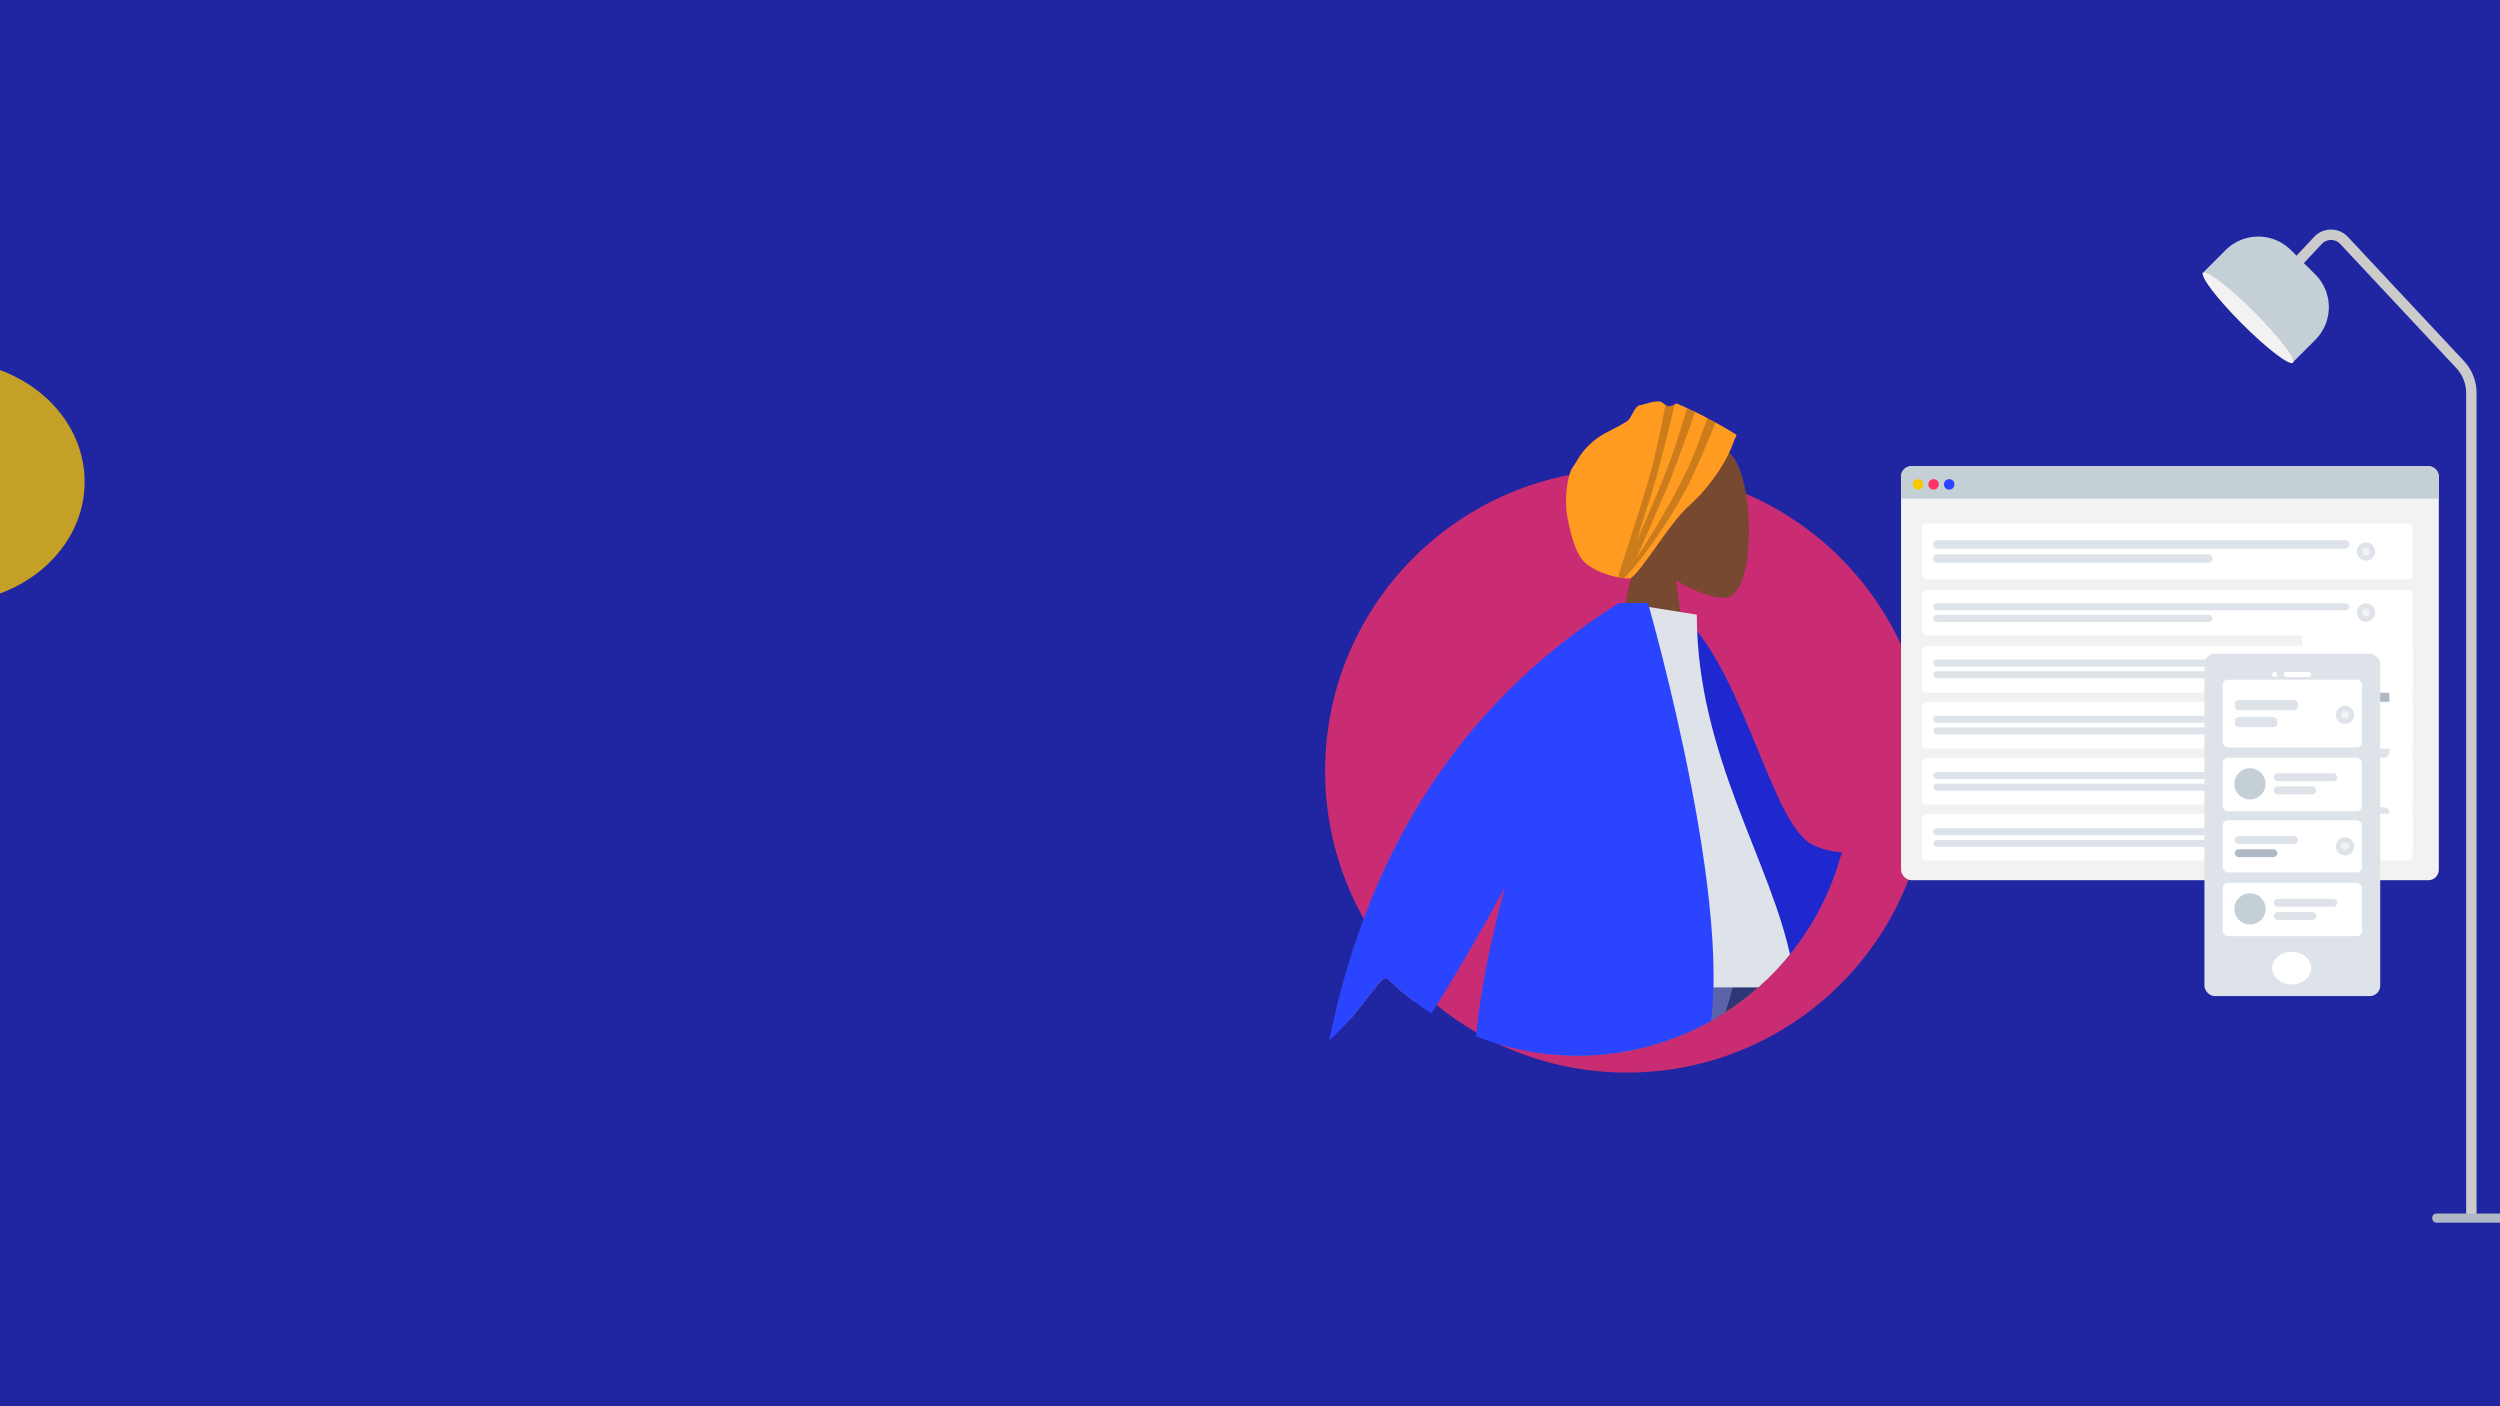 <svg xmlns="http://www.w3.org/2000/svg" xmlns:xlink="http://www.w3.org/1999/xlink" width="1920" height="1080" viewBox="0 0 1920 1080"><rect x="0" y="0" width="1920" height="1080" fill="#333333" stroke="none"/><defs><clipPath id="a"><path d="M279.63,518.49A209.746,209.746,0,0,0,481.509,365.81c5.084-18.069,83.926-77.643,83.926-97.336C565.435,152.772,395.435,0,279.63,0S-77.453,468.718,24.578,518.49c60.94,29.728,100.917-67.016,109.045-59.136A209.087,209.087,0,0,0,279.63,518.49Z" transform="translate(0)" fill="none"/></clipPath><clipPath id="b"><path d="M128.87,30.647c1.1-3.226,8.593-13.221-4.753-22.743-2.4-1.711-6.36-.006-9.793-1.086-2.583-.813-3.454-4.482-6.414-5.122-3.072-.664-6.418,2.346-9.889,2.081C95.893,3.615,92.611.239,90.4.058c-3.953-.325-7.545,3.475-11.405,3.72-2.238.142-4.835-3.526-7.057-3.72C66.528-.415,61.6,2.152,56.839,2.93c-4.391.717-6.433,9.881-9.667,12.046-10.15,6.8-18.1,8.7-26.339,15.671C11.042,38.938,9.168,45.107,5.112,50.632S-1.449,75.623.916,88.1c1.4,7.359,5.031,27.457,13.154,35.238,11.118,10.65,33.737,13.806,35.745,12.385,9.3-6.581,30.145-42.98,44.929-55.845C105.617,70.417,122.059,50.632,128.87,30.647Z" fill="#ff9b21"/></clipPath><clipPath id="d"><rect width="1920" height="1080"/></clipPath></defs><g id="c" clip-path="url(#d)"><rect width="1920" height="1080" fill="#fff"/><path d="M2376,0H143L-473,1084H2376Z" transform="translate(2376 1084) rotate(-180)" fill="#2026a2"/><g transform="translate(1686.515 165)"><path d="M0,43.643,33.485,7.835a13.779,13.779,0,0,1,20.407,0l89.146,95.332a31.956,31.956,0,0,1,8.447,21.805V756.449" transform="translate(60 12)" fill="none" stroke="#cbcbcb" stroke-miterlimit="10" stroke-width="8"/><rect width="59" height="7" rx="3" transform="translate(181.485 767)" fill="#afb9c5"/><g transform="translate(47.833 2) rotate(45)"><path d="M35.5,0H61.947a35.5,35.5,0,0,1,35.5,35.5V61a0,0,0,0,1,0,0H0a0,0,0,0,1,0,0V35.5A35.5,35.5,0,0,1,35.5,0Z" fill="#c5cfd6"/><ellipse cx="48.724" cy="6.5" rx="48.724" ry="6.5" transform="translate(0.264 53.562)" fill="#f2f2f2"/></g></g><g transform="translate(931.696 292.223)"><ellipse cx="231.796" cy="231.592" rx="231.796" ry="231.592" transform="translate(85.994 68.337)" fill="rgba(243,46,104,0.8)"/><path d="M279.63,518.49A209.746,209.746,0,0,0,481.509,365.81c5.084-18.069,83.926-77.643,83.926-97.336C565.435,152.772,395.435,0,279.63,0S-77.453,468.718,24.578,518.49c60.94,29.727,100.917-67.016,109.045-59.136A209.087,209.087,0,0,0,279.63,518.49Z" transform="translate(0.304 0.033)" fill="none"/><g transform="translate(0.304 0.033)" clip-path="url(#a)"><g transform="translate(-41.476 -41.525)"><g transform="translate(208.551)"><g transform="translate(137.338 80.285)"><path d="M0,189.057,21.013,89.322C9.3,75.315,1.362,58.147,2.687,38.913,6.508-16.51,82.273-4.317,97.009,23.655S110,122.583,90.95,127.583c-7.6,1.994-23.778-2.89-40.248-13L61.04,189.057Z" transform="translate(0 0)" fill="#784931"/></g><g transform="translate(103.633 57.539)"><path d="M128.87,30.647c1.1-3.226,8.593-13.221-4.753-22.743-2.4-1.711-6.36-.006-9.793-1.086-2.583-.813-3.454-4.482-6.414-5.122-3.072-.664-6.418,2.346-9.889,2.081C95.893,3.615,92.611.239,90.4.058c-3.953-.325-7.545,3.475-11.405,3.72-2.238.142-4.835-3.526-7.057-3.72C66.528-.415,61.6,2.152,56.839,2.93c-4.391.717-6.433,9.881-9.667,12.046-10.15,6.8-18.1,8.7-26.339,15.671C11.042,38.938,9.168,45.107,5.112,50.632S-1.449,75.623.916,88.1c1.4,7.359,5.031,27.457,13.154,35.238,11.118,10.65,33.737,13.806,35.745,12.385,9.3-6.581,30.145-42.98,44.929-55.845C105.617,70.417,122.059,50.632,128.87,30.647Z" transform="translate(0 0)" fill="#ff9b21"/><g transform="translate(0 0)" clip-path="url(#b)"><path d="M25.923,57C32.041,34.909,37.995.8,37.995.8L45.512,0S33.069,53.453,26.22,74.86c-4.629,14.466-8.4,26.722-11.643,36.754,6.677-15.058,15.263-34.379,23.028-54.2C45.958,36.1,55.379,2.811,55.379,2.811h7.558s-17.861,51.836-26.87,72.4c-9.659,22.043-16.6,38.784-22.129,50.022a611.312,611.312,0,0,0,38.7-66.716C61.278,41.263,72.982,5.68,72.982,5.68l7.034,3.065S62.3,53.78,52.639,71.557C31.647,110.184,11.605,133.49,4.6,140.1c-1.212,1.144-1.618,1.411-1.328.825a.277.277,0,0,1-.213-.176,18.713,18.713,0,0,1-1.474,2c-.558.65-.96.963-1.219.963C-2.652,143.713,13.652,101.307,25.923,57Z" transform="translate(39.366 -3.823)" fill="rgba(0,0,0,0.2)"/></g></g></g><g transform="translate(0 484.298)"><path d="M282.578,6.919C233,47.232,248.742,396.861,245.418,401.293,243.2,404.248,10.9,453.244,10.9,453.244l6.442,27.016S288.72,464.578,304.7,444.433c22.88-28.841,58.689-320.92,58.689-320.92Z" transform="matrix(0.574, -0.819, 0.819, 0.574, 128.914, 227.505)" fill="#b28b67"/><path d="M10.622,441.531,22,485.034c134.671,14.239,223.7-5.557,255.232-35.393S336.062,129.59,336.062,129.59L249.6,6.112C131.644,94.985,199.049,382.067,196,388.675S121.811,401.091,10.622,441.531Z" transform="matrix(0.574, -0.819, 0.819, 0.574, 145.466, 201.112)" fill="#2f3676"/><g transform="translate(512.638 409.332) rotate(20)"><path d="M4.474,5.033A2,2,0,0,0,1.908,6.381L0,13.106A64.242,64.242,0,0,0,.9,21H57.3s2.2-7.268-2.538-7.848-7.87-1.047-7.87-1.047L20.68.419a1,1,0,0,0-1.332.532L17.663,5.039s-4.385,2.046-7.127,2.046Z" transform="translate(1 19)" fill="#e4e4e4"/></g><path d="M260.954,0,129.348,321.726,0,593.719H30.517L364.4,0Z" transform="translate(69.676)" fill="#997659"/><g transform="translate(61.039 515.376)"><path d="M11.378,12.507A5.071,5.071,0,0,0,4.854,16L0,33.414c0,7.005,2.292,20.445,2.292,20.445H145.739s5.592-18.823-6.455-20.324-20.015-2.71-20.015-2.71L52.6.557a2.527,2.527,0,0,0-3.387,1.378L44.923,12.522s-11.152,5.3-18.125,5.3Z" transform="translate(2.543 49.734)" fill="#e4e4e4"/></g><path d="M0,537.216l67.81,12.949C120.24,471.672,339.664,149.826,363.722,0H212.761C132.421,108.309,49.977,457.425,0,537.216Z" transform="translate(81.357 0)" fill="#5c63ab"/></g><g transform="translate(55.953 212.366)"><path d="M80.849,301.113c-3.468-5.939-7.409-11.876-19.385-8.848-21.37,5.405-39.492,19.274-59.419.569-2.449-2.3-4.244-9.487,4.111-13.174C26.966,270.474,57.712,253.277,62.7,246.6q10.2-13.66,63.217-155.955l52.118,10.528q-78.619,149.2-84.324,158.148c-8.558,13.428-.572,38.037,2.376,51a15.783,15.783,0,0,1-3.628.462C86.183,310.78,83.673,305.947,80.849,301.113ZM498.488,79.293l92.154-41.212Q614.859,13.51,637.411.73c4.5-1.457,12.175-1.9,3.981,10.291s-16.275,25.383-13,29.653,12.759-.443,16.506,6.5q3.749,6.947-47.963,16.619L527.913,117.68Z" transform="translate(5.087 121.722)" fill="#b28b67"/><path d="M-.026,5.649,21.548-.094c51.843,42.962,81.224,154.5,114.336,166.709,31.307,11.542,72.729-5.9,121.772-28.852l18.6,33.942c-41.6,54.739-135.913,106.163-177.8,85.182C31.482,223.343,4.591,84.957-.026,5.649Z" transform="matrix(0.996, 0.087, -0.087, 0.996, 325.285, 8.184)" fill="#1f28cf"/><path d="M0,295.241H194.592c8.892,0,7.216-13.074,5.931-19.672-14.835-76.142-72.744-158.22-72.744-266.606L71.649,0C25.223,76.033,9.168,169.646,0,295.241Z" transform="translate(228.897)" fill="#dde3e9"/><path d="M0,367.39Q39.409,118.5,228.256,0H250.48s75.584,262.365,41.675,349.627H116.992c2.772-42.57,11.657-87.585,23.829-131.479q-59.5,109.3-100.033,157.377Z" transform="translate(68.669)" fill="#2b44ff"/></g></g></g></g><g transform="translate(1459.706 358)"><rect width="413" height="318" rx="8" transform="translate(0.294)" fill="#f2f2f2"/><path d="M8,0H405a8,8,0,0,1,8,8V25a0,0,0,0,1,0,0H0a0,0,0,0,1,0,0V8A8,8,0,0,1,8,0Z" transform="translate(0.294)" fill="#c5cfd6"/><circle cx="4" cy="4" r="4" transform="translate(9.294 10)" fill="#f7c700"/><circle cx="4" cy="4" r="4" transform="translate(21.294 10)" fill="#f36"/><circle cx="4" cy="4" r="4" transform="translate(33.294 10)" fill="#2b44ff"/><g transform="translate(308.294 121.318)"><rect width="85" height="179" rx="8" transform="translate(0 -0.318)" fill="#fff"/><g transform="translate(18 18)"><rect width="49" height="24" rx="4" transform="translate(0 -0.318)" fill="#dde3e9"/><rect width="49" height="23" rx="4" transform="translate(0 31.682)" fill="#afb9c5"/><rect width="49" height="23" rx="4" transform="translate(0 61.682)" fill="#dde3e9"/><rect width="49" height="23" rx="4" transform="translate(0 122.682)" fill="#dde3e9"/><rect width="49" height="23" rx="4" transform="translate(0 91.682)" fill="#c5cfd6"/></g></g><g transform="translate(16.294 44)"><rect width="377" height="43" rx="4" fill="#fff"/><g transform="translate(8.706 12.959)"><rect width="319.635" height="6.479" rx="3" fill="#dde3e9"/><rect width="214.55" height="6.479" rx="3" transform="translate(0 10.799)" fill="#dde3e9"/></g><g transform="translate(334.135 14.598)"><circle cx="7" cy="7" r="7" fill="#dde3e9"/><circle cx="3" cy="3" r="3" transform="translate(4 4)" fill="#f2f2f2"/></g><g transform="translate(0 51)"><rect width="377" height="35" rx="4" fill="#fff"/><g transform="translate(8.706 10.302)"><rect width="319.635" height="5.377" rx="2.688" fill="#dde3e9"/><rect width="214.55" height="5.377" rx="2.688" transform="translate(0 8.961)" fill="#dde3e9"/></g><g transform="translate(334.135 10.471)"><circle cx="7" cy="7" r="7" fill="#dde3e9"/><circle cx="3" cy="3" r="3" transform="translate(4 4)" fill="#f2f2f2"/></g></g><g transform="translate(0 94)"><rect width="377" height="36" rx="4" fill="#fff"/><g transform="translate(8.706 10.499)"><rect width="319.635" height="5.377" rx="2.688" fill="#dde3e9"/><rect width="214.55" height="5.377" rx="2.688" transform="translate(0 8.961)" fill="#dde3e9"/></g><g transform="translate(334.135 10.668)"><circle cx="7" cy="7" r="7" fill="#dde3e9"/><circle cx="3" cy="3" r="3" transform="translate(4 4)" fill="#afb9c5"/></g></g><g transform="translate(0 223)"><rect width="377" height="36" rx="4" fill="#fff"/><g transform="translate(8.706 11.088)"><rect width="319.635" height="5.377" rx="2.688" fill="#dde3e9"/><rect width="214.55" height="5.377" rx="2.688" transform="translate(0 8.961)" fill="#dde3e9"/></g><g transform="translate(334.135 11.257)"><circle cx="7" cy="7" r="7" fill="#dde3e9"/><circle cx="3" cy="3" r="3" transform="translate(4 4)" fill="#f2f2f2"/></g></g><g transform="translate(0 180)"><rect width="377" height="36" rx="4" fill="#fff"/><g transform="translate(8.706 10.892)"><rect width="319.635" height="5.377" rx="2.688" fill="#dde3e9"/><rect width="214.55" height="5.377" rx="2.688" transform="translate(0 8.961)" fill="#dde3e9"/></g><g transform="translate(334.135 11.061)"><circle cx="7" cy="7" r="7" fill="#dde3e9"/><circle cx="3" cy="3" r="3" transform="translate(4 4)" fill="#f2f2f2"/></g></g><g transform="translate(0 137)"><rect width="377" height="36" rx="4" fill="#fff"/><g transform="translate(8.706 10.695)"><rect width="319.635" height="5.377" rx="2.688" fill="#dde3e9"/><rect width="214.55" height="5.377" rx="2.688" transform="translate(0 8.961)" fill="#dde3e9"/></g><g transform="translate(334.135 10.864)"><circle cx="7" cy="7" r="7" fill="#dde3e9"/><circle cx="3" cy="3" r="3" transform="translate(4 4)" fill="#f2f2f2"/></g></g></g></g><g transform="translate(1645.283 502)"><rect width="135" height="263" rx="8" transform="translate(47.717)" fill="#dde3e9"/><ellipse cx="15" cy="12.5" rx="15" ry="12.5" transform="translate(99.717 229)" fill="#fff"/><g transform="translate(99.717 13.906)"><circle cx="2" cy="2" r="2" transform="translate(0 0.094)" fill="#fff"/><rect width="21" height="4" rx="2" transform="translate(9 0.094)" fill="#fff"/></g><g transform="translate(61.717 20)"><rect width="107" height="52" rx="4" fill="#fff"/><g transform="translate(9.283 15.614)"><rect width="48.717" height="7.807" rx="3" fill="#dde3e9"/><rect width="32.7" height="7.807" rx="3" transform="translate(0 13.012)" fill="#dde3e9"/></g><g transform="translate(87 19.584)"><circle cx="7" cy="7" r="7" transform="translate(0 0.416)" fill="#dde3e9"/><circle cx="3" cy="3" r="3" transform="translate(4 4.416)" fill="#f2f2f2"/></g><g transform="translate(0 59.764)"><rect width="107" height="41" rx="4" transform="translate(0 0.236)" fill="#fff"/><g transform="translate(39.283 12.137)"><rect width="48.717" height="6.072" rx="3" fill="#dde3e9"/><rect width="32.7" height="6.072" rx="3" transform="translate(0 10.12)" fill="#dde3e9"/></g><circle cx="12" cy="12" r="12" transform="translate(9 8.236)" fill="#c5cfd6"/></g><g transform="translate(0 108.461)"><rect width="107" height="40" rx="4" transform="translate(0 -0.461)" fill="#fff"/><g transform="translate(9.283 11.631)"><rect width="48.717" height="6.072" rx="3" fill="#dde3e9"/><rect width="32.7" height="6.072" rx="3" transform="translate(0 10.12)" fill="#afb9c5"/></g><g transform="translate(87 12.921)"><circle cx="7" cy="7" r="7" transform="translate(0 -0.382)" fill="#dde3e9"/><circle cx="3" cy="3" r="3" transform="translate(4 3.618)" fill="#f2f2f2"/></g></g><g transform="translate(0 156.051)"><rect width="107" height="41" rx="4" transform="translate(0 -0.051)" fill="#fff"/><g transform="translate(39.283 12.232)"><rect width="48.717" height="6.072" rx="3" fill="#dde3e9"/><rect width="32.7" height="6.072" rx="3" transform="translate(0 10.12)" fill="#dde3e9"/></g><circle cx="12" cy="12" r="12" transform="translate(9 7.949)" fill="#c5cfd6"/></g></g></g><ellipse cx="106" cy="93" rx="106" ry="93" transform="translate(-147 277)" fill="#c4a027"/></g></svg>
